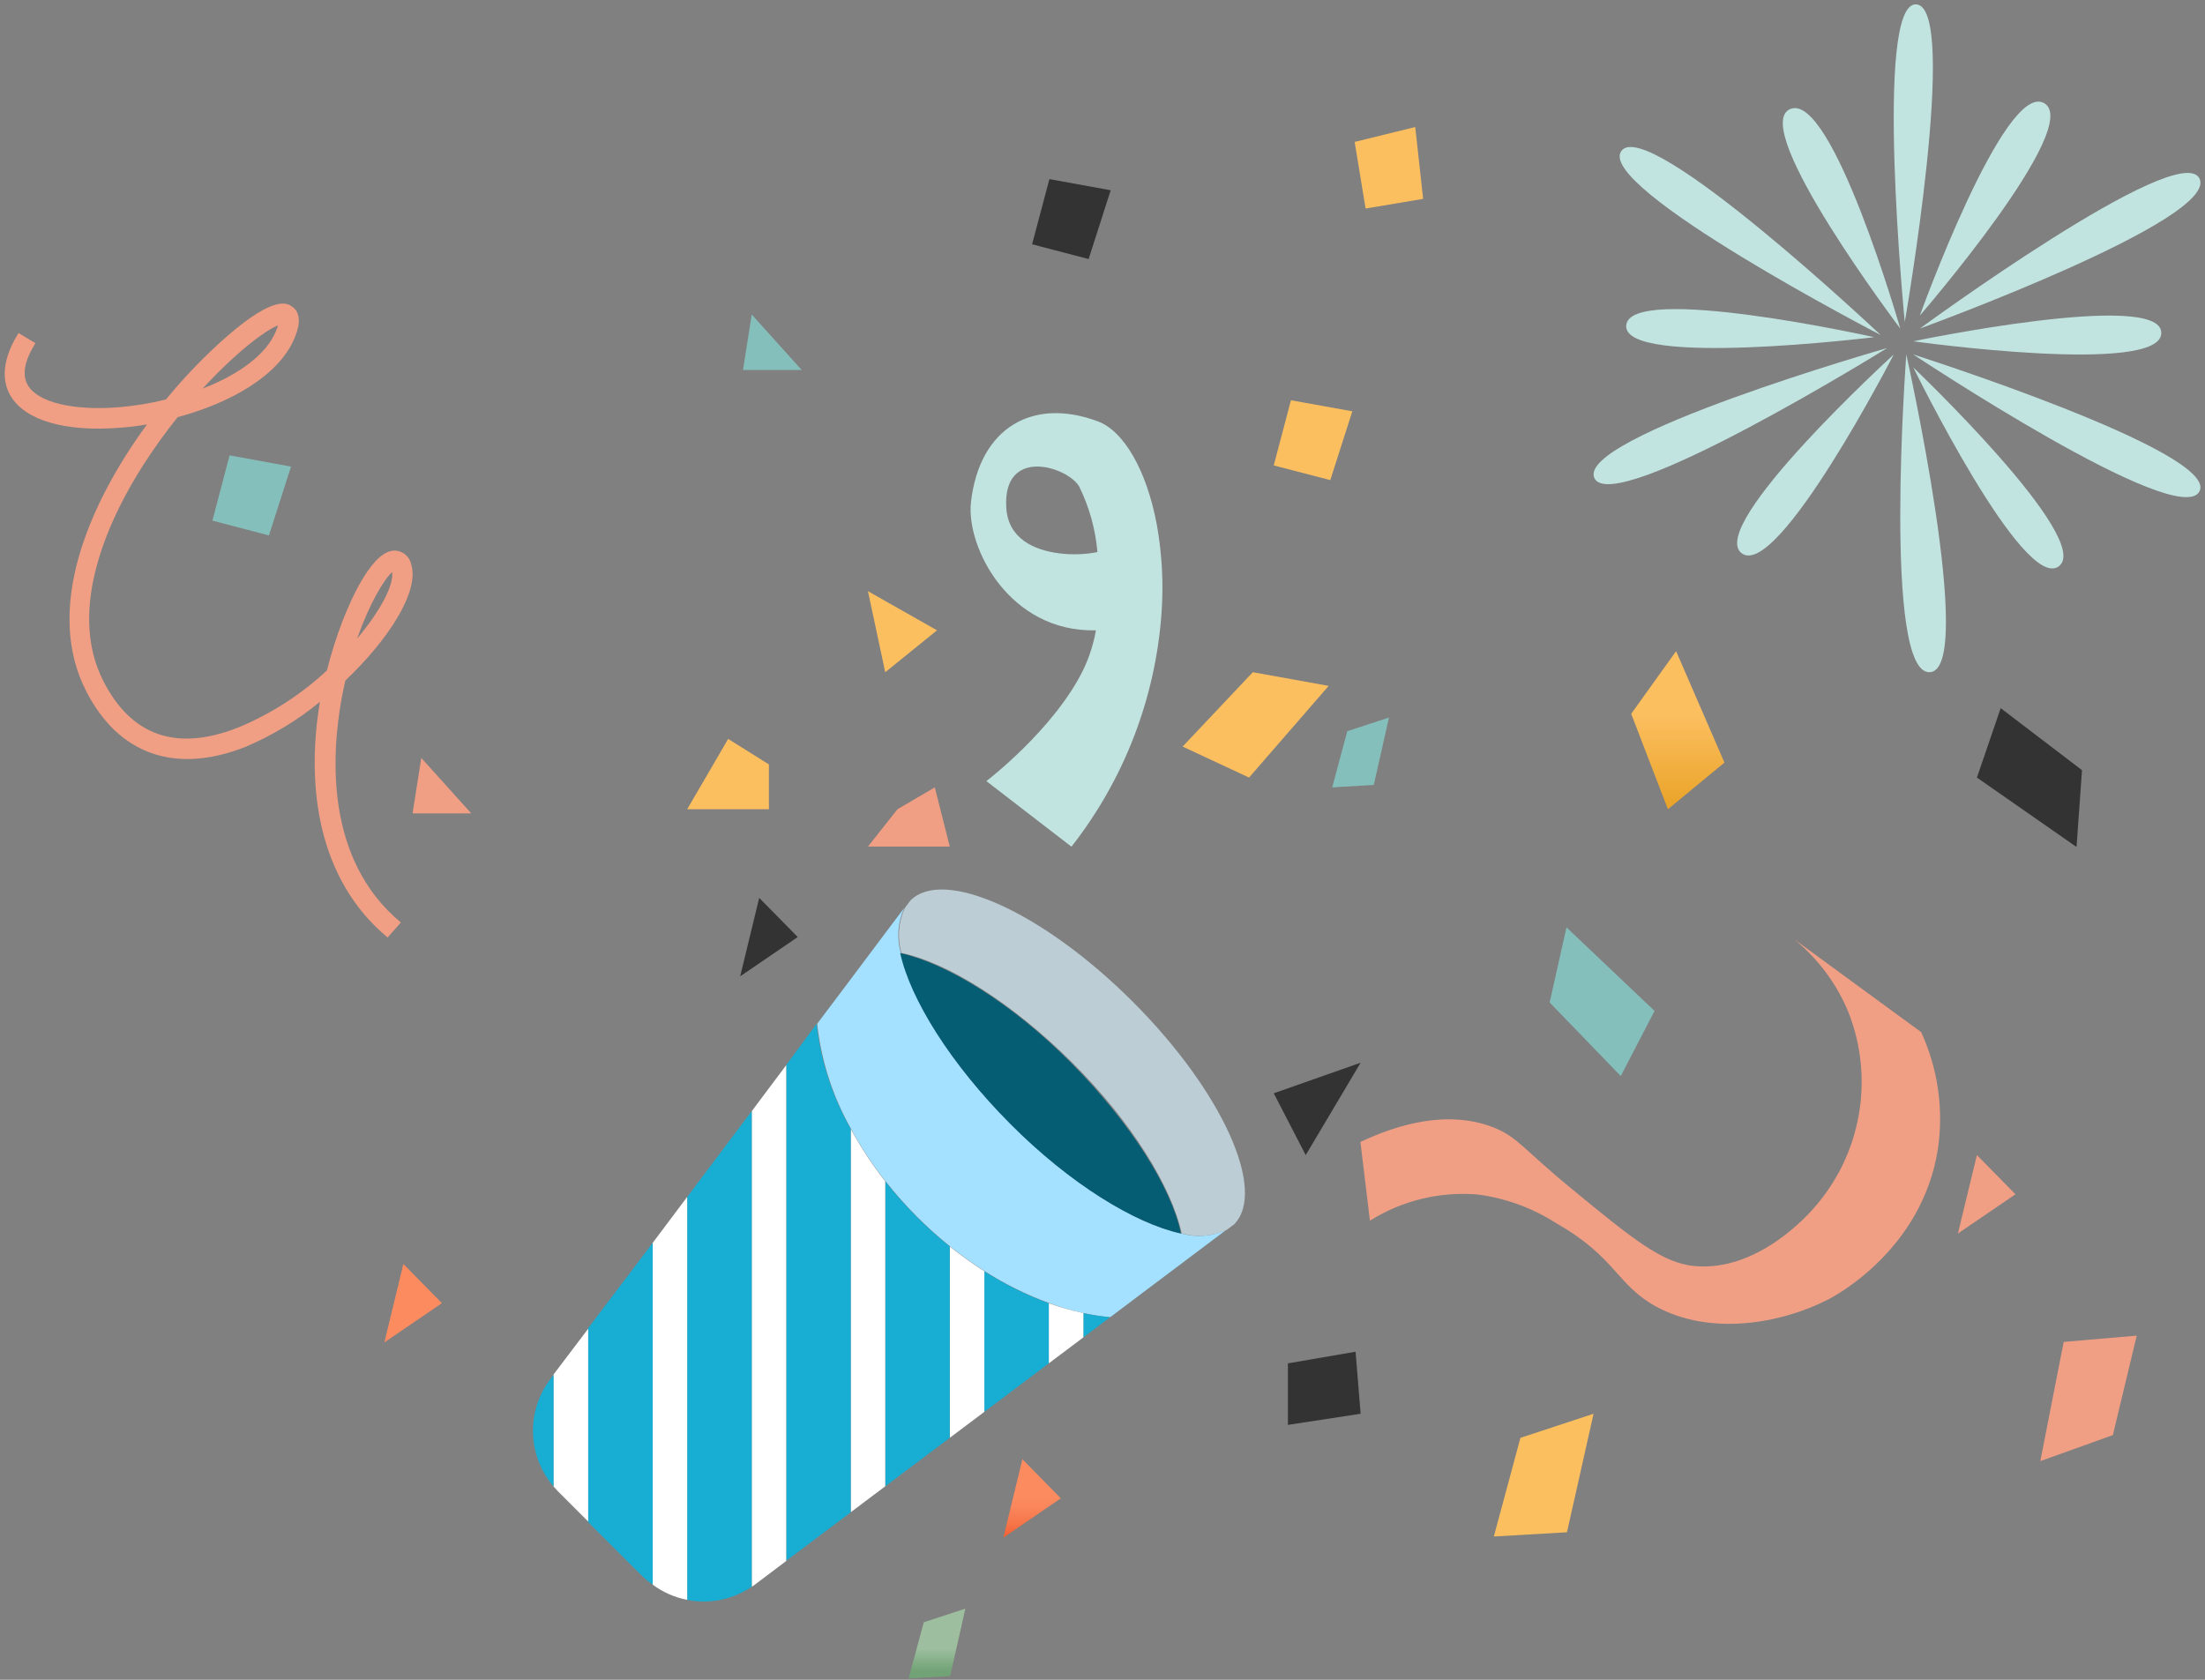 <?xml version="1.0" encoding="UTF-8"?>
<svg width="210px" height="160px" viewBox="0 0 210 160" version="1.1" xmlns="http://www.w3.org/2000/svg" xmlns:xlink="http://www.w3.org/1999/xlink">
    <rect x="0" y="0" width="210" height="160" fill="#808080" stroke="none"/>
    <!-- Generator: Sketch 45.2 (43514) - http://www.bohemiancoding.com/sketch -->
    <title>tutorial_graphic</title>
    <desc>Created with Sketch.</desc>
    <defs>
        <linearGradient x1="50%" y1="0%" x2="50%" y2="100%" id="linearGradient-1">
            <stop stop-color="#FC8B60" offset="49%"></stop>
            <stop stop-color="#FA855A" offset="63%"></stop>
            <stop stop-color="#F67448" offset="83%"></stop>
            <stop stop-color="#F16034" offset="100%"></stop>
        </linearGradient>
        <linearGradient x1="284%" y1="16891%" x2="284%" y2="17666%" id="linearGradient-2">
            <stop stop-color="#FC8B60" offset="49%"></stop>
            <stop stop-color="#FA855A" offset="63%"></stop>
            <stop stop-color="#F67448" offset="83%"></stop>
            <stop stop-color="#F16034" offset="100%"></stop>
        </linearGradient>
        <linearGradient x1="50%" y1="0%" x2="50%" y2="100%" id="linearGradient-3">
            <stop stop-color="#FCBF60" offset="40%"></stop>
            <stop stop-color="#EAA327" offset="100%"></stop>
        </linearGradient>
        <linearGradient x1="12997%" y1="5349%" x2="12997%" y2="6154%" id="linearGradient-4">
            <stop stop-color="#FCBF60" offset="40%"></stop>
            <stop stop-color="#EAA327" offset="100%"></stop>
        </linearGradient>
        <linearGradient x1="12609%" y1="441%" x2="12609%" y2="1231%" id="linearGradient-5">
            <stop stop-color="#FCBF60" offset="40%"></stop>
            <stop stop-color="#EAA327" offset="100%"></stop>
        </linearGradient>
        <linearGradient x1="11462%" y1="18371%" x2="11462%" y2="19584%" id="linearGradient-6">
            <stop stop-color="#FCBF60" offset="40%"></stop>
            <stop stop-color="#EAA327" offset="100%"></stop>
        </linearGradient>
        <linearGradient x1="50.089%" y1="0%" x2="50.089%" y2="100%" id="linearGradient-7">
            <stop stop-color="#9DBF9F" offset="57%"></stop>
            <stop stop-color="#72A376" offset="89%"></stop>
        </linearGradient>
        <linearGradient x1="8614%" y1="11043%" x2="8614%" y2="12084%" id="linearGradient-8">
            <stop stop-color="#FCBF60" offset="40%"></stop>
            <stop stop-color="#EAA327" offset="100%"></stop>
        </linearGradient>
        <linearGradient x1="5123%" y1="10242%" x2="5123%" y2="11043%" id="linearGradient-9">
            <stop stop-color="#FCBF60" offset="40%"></stop>
            <stop stop-color="#EAA327" offset="100%"></stop>
        </linearGradient>
        <linearGradient x1="3398%" y1="11701%" x2="3398%" y2="12397%" id="linearGradient-10">
            <stop stop-color="#FCBF60" offset="40%"></stop>
            <stop stop-color="#EAA327" offset="100%"></stop>
        </linearGradient>
    </defs>
    <g id="Tour" stroke="none" stroke-width="1" fill="none" fill-rule="evenodd">
        <g id="tour_1" transform="translate(-615, -236)" fill-rule="nonzero">
            <g id="Group-11" transform="translate(440, 196)">
                <g id="tutorial_graphic" transform="translate(175, 40)">
                    <path d="M182.97,98.313 C184.567,101.795 185.119,105.666 184.559,109.455 C183.066,119.027 174.772,123.441 174.107,123.778 C169.58,126.092 162.894,127.258 157.731,124.453 C153.936,122.381 153.936,119.759 148.194,116.501 C145.93,115.045 143.37,114.114 140.7,113.773 C137.11,113.48 133.521,114.355 130.47,116.27 L129.564,108.771 C132.965,107.171 137.791,105.639 142.28,107.402 C144.621,108.366 145.016,109.417 149.774,113.311 C155.439,117.966 158.28,120.289 161.334,120.588 C167.393,121.176 172.229,115.692 172.894,114.901 C177.277,109.826 178.5,102.744 176.072,96.492 C174.955,93.74 173.158,91.316 170.851,89.446 L182.97,98.313 Z" id="_Path_2371" fill="#F19F84"></path>
                    <path d="M104.374,60.039 C96.138,60.241 91.976,52.125 92.477,47.798 C93.296,40.733 98.363,37.802 104.586,40.145 C107.013,41.06 109.2,44.761 110.173,49.976 C110.677,52.78 110.826,55.636 110.616,58.477 C110.024,66.555 107.039,74.273 102.043,80.646 L93.941,74.4 C93.941,74.4 100.376,69.494 103.17,63.798 C103.74,62.605 104.145,61.34 104.374,60.039 L104.374,60.039 Z M104.518,52.578 C104.33,50.399 103.736,48.274 102.765,46.313 C101.561,44.386 95.444,42.545 95.839,48.414 C96.041,51.306 98.469,52.395 100.858,52.704 C102.073,52.859 103.306,52.82 104.509,52.588 L104.518,52.578 Z" id="_Compound_Path_" fill="#C2E4E1"></path>
                    <polygon id="_Path_2374" fill="#F19F84" points="203.498 127.219 201.224 136.694 194.317 139.171 196.543 127.817"></polygon>
                    <polygon id="_Path_2375" fill="#333333" points="198.286 73.359 197.766 80.675 188.278 74.063 190.541 67.451"></polygon>
                    <polygon id="_Path_2376" fill="#F19F84" points="188.278 110.024 191.948 113.754 186.467 117.494"></polygon>
                    <polygon id="_Path_2377" fill="url(#linearGradient-1)" points="97.371 138.988 101.031 142.718 95.56 146.458"></polygon>
                    <polygon id="_Path_2378" fill="#333333" points="72.306 85.523 75.976 89.253 70.494 92.993"></polygon>
                    <polygon id="_Path_2379" fill="url(#linearGradient-2)" points="38.417 120.395 42.087 124.125 36.606 127.865"></polygon>
                    <polygon id="_Path_2380" fill="url(#linearGradient-3)" points="159.629 62.024 164.233 72.636 158.849 77.08 155.352 67.99"></polygon>
                    <polygon id="_Path_2381" fill="url(#linearGradient-4)" points="134.785 12.101 135.537 18.945 130.056 19.86 129.015 13.518"></polygon>
                    <polygon id="_Path_2382" fill="url(#linearGradient-5)" points="128.794 39.176 126.694 45.73 121.309 44.333 122.946 38.125"></polygon>
                    <polygon id="_Path_2383" fill="#84BFBB" points="157.577 96.289 154.36 102.496 147.588 95.489 149.187 88.328"></polygon>
                    <polygon id="_Path_2384" fill="url(#linearGradient-6)" points="151.768 134.66 149.235 145.947 142.27 146.352 144.804 136.954"></polygon>
                    <polygon id="_Path_2385" fill="#84BFBB" points="132.281 68.347 130.836 74.766 126.877 74.998 128.312 69.648"></polygon>
                    <polygon id="_Path_2386" fill="url(#linearGradient-7)" points="91.938 153.224 90.493 159.643 86.533 159.875 87.978 154.525"></polygon>
                    <polygon id="_Path_2387" fill="#333333" points="129.583 101.224 124.353 110.024 121.309 104.135"></polygon>
                    <polygon id="_Path_2388" fill="#333333" points="129.102 128.752 129.583 134.66 122.657 135.72 122.657 129.86"></polygon>
                    <polygon id="_Path_2389" fill="url(#linearGradient-8)" points="126.539 65.33 118.958 74.063 112.629 71.113 119.315 64.029"></polygon>
                    <polygon id="_Path_2390" fill="#333333" points="105.78 18.12 103.68 24.675 98.295 23.267 99.943 17.06"></polygon>
                    <polygon id="_Path_2391" fill="#F19F84" points="89.028 74.998 90.454 80.636 82.661 80.636 85.474 77.08"></polygon>
                    <polygon id="_Path_2392" fill="url(#linearGradient-9)" points="89.24 60.039 84.308 64.029 82.661 56.308"></polygon>
                    <polygon id="_Path_2393" fill="#84BFBB" points="27.714 44.443 25.614 50.998 20.229 49.59 21.867 43.373"></polygon>
                    <polygon id="_Path_2394" fill="#84BFBB" points="71.593 29.957 76.351 35.239 70.764 35.239"></polygon>
                    <polygon id="_Path_2395" fill="#F19F84" points="40.122 72.193 44.88 77.475 39.293 77.475"></polygon>
                    <polygon id="_Path_2396" fill="url(#linearGradient-10)" points="73.23 72.81 73.23 77.08 65.447 77.08 69.348 70.381"></polygon>
                    <path d="M107.89,95.422 C116.406,103.933 120.692,113.446 117.523,116.627 L116.839,117.137 C115.495,117.768 113.968,117.887 112.543,117.475 L112.543,117.475 C111.579,113.07 107.803,106.872 102.11,101.205 C96.417,95.537 90.261,91.692 85.85,90.766 L85.85,90.766 C85.437,89.34 85.557,87.812 86.187,86.467 L86.697,85.783 C89.847,82.583 99.355,86.882 107.89,95.422 Z" id="_Compound_Path_2" fill="#BDCDD5"></path>
                    <path d="M116.772,117.157 L112.61,120.289 L109.325,122.757 L105.732,125.465 C104.874,125.383 104.022,125.251 103.179,125.07 C102.061,124.824 100.96,124.502 99.885,124.106 C97.734,123.318 95.677,122.297 93.749,121.06 C92.609,120.333 91.509,119.545 90.454,118.699 C89.368,117.823 88.33,116.89 87.343,115.904 C86.269,114.826 85.259,113.687 84.318,112.492 C83.083,110.924 81.984,109.253 81.033,107.499 C79.301,104.421 78.21,101.024 77.825,97.513 L81.033,93.253 L84.318,88.867 L86.129,86.467 C85.499,87.812 85.379,89.34 85.792,90.766 C86.755,95.171 90.531,101.369 96.234,107.036 C101.937,112.704 108.083,116.559 112.494,117.484 C113.913,117.895 115.432,117.779 116.772,117.157 Z" id="_Path_2397" fill="#A4E0FF"></path>
                    <path d="M112.475,117.494 L112.475,117.494 C108.073,116.53 101.879,112.752 96.215,107.046 C90.55,101.34 86.697,95.19 85.734,90.786 L85.734,90.786 C90.136,91.749 96.33,95.518 101.994,101.224 C107.659,106.93 111.55,113.089 112.475,117.494 Z" id="_Path_2398" fill="#055D73"></path>
                    <path d="M105.722,125.465 L103.17,127.393 L103.17,125.08 C104.012,125.258 104.865,125.386 105.722,125.465 Z" id="_Path_2399" fill="#18ADD2"></path>
                    <path d="M103.179,125.07 L103.179,127.383 L99.885,129.86 L99.885,124.135 C100.961,124.521 102.061,124.833 103.179,125.07 Z" id="_Path_2400" fill="#FFFFFF"></path>
                    <path d="M99.885,124.135 L99.885,129.86 L93.749,134.477 L93.749,121.089 C95.677,122.326 97.734,123.347 99.885,124.135 L99.885,124.135 Z" id="_Path_2401" fill="#18ADD2"></path>
                    <path d="M93.749,121.089 L93.749,134.477 L90.454,136.954 L90.454,118.728 C91.509,119.574 92.609,120.362 93.749,121.089 L93.749,121.089 Z" id="_Path_2402" fill="#FFFFFF"></path>
                    <path d="M90.454,118.728 L90.454,136.954 L84.308,141.571 L84.308,112.52 C85.249,113.716 86.259,114.855 87.333,115.933 C88.323,116.919 89.365,117.852 90.454,118.728 L90.454,118.728 Z" id="_Path_2403" fill="#18ADD2"></path>
                    <path d="M84.308,112.52 L84.308,141.571 L81.023,144.039 L81.023,107.528 C81.975,109.282 83.074,110.953 84.308,112.52 L84.308,112.52 Z" id="_Path_2404" fill="#FFFFFF"></path>
                    <path d="M81.023,107.528 L81.023,144.048 L74.878,148.665 L74.878,101.436 L77.767,97.523 C78.165,101.044 79.273,104.448 81.023,107.528 Z" id="_Path_2405" fill="#18ADD2"></path>
                    <path d="M74.878,101.455 L74.878,148.684 L71.901,150.93 C71.805,151.007 71.699,151.075 71.593,151.142 L71.593,105.841 L74.878,101.455 Z" id="_Path_2406" fill="#FFFFFF"></path>
                    <path d="M71.593,105.831 L71.593,151.133 C69.795,152.357 67.582,152.812 65.447,152.395 L65.447,114.005 L71.593,105.831 Z" id="_Path_2407" fill="#18ADD2"></path>
                    <path d="M65.447,114.005 L65.447,152.386 C64.257,152.156 63.135,151.662 62.162,150.94 L62.162,118.381 L65.447,114.005 Z" id="_Path_2408" fill="#FFFFFF"></path>
                    <path d="M62.162,118.381 L62.162,150.94 C61.823,150.703 61.501,150.442 61.199,150.159 L57.143,146.111 L55.968,144.935 L55.968,126.564 L62.162,118.381 Z" id="_Path_2409" fill="#18ADD2"></path>
                    <path d="M56.016,126.564 L56.016,144.925 L53.126,142.034 C52.982,141.889 52.837,141.725 52.702,141.571 L52.702,130.94 L56.016,126.564 Z" id="_Path_2410" fill="#FFFFFF"></path>
                    <path d="M52.722,130.94 L52.722,141.59 C50.233,138.686 50.097,134.441 52.394,131.383 L52.722,130.94 Z" id="_Path_2411" fill="#18ADD2"></path>
                    <g id="Group-14" transform="translate(151.768, 0.414)" fill="#C2E4E1">
                        <path d="M31.074,30.881 C31.074,30.881 55.706,12.833 57.695,16.567 C59.727,20.45 31.074,30.881 31.074,30.881 Z" id="_Path_2424"></path>
                        <path d="M31.074,29.646 C31.074,29.646 39.118,7.339 42.891,9.399 C46.758,11.507 31.074,29.646 31.074,29.646 Z" id="_Path_2425"></path>
                        <path d="M29.638,30.263 C29.638,30.263 26.672,-0.154 30.712,0.001 C34.87,0.192 29.638,30.263 29.638,30.263 Z" id="_Path_2426"></path>
                        <path d="M29.21,30.881 C29.21,30.881 14.81,11.826 18.685,9.993 C22.668,8.105 29.21,30.881 29.21,30.881 Z" id="_Path_2427"></path>
                        <path d="M27.345,31.498 C27.345,31.498 0.186,17.429 2.643,13.972 C5.1,10.515 27.345,31.498 27.345,31.498 Z" id="_Path_2428"></path>
                        <path d="M26.724,31.702 C26.724,31.702 2.898,34.635 3.109,30.61 C3.32,26.497 26.724,31.702 26.724,31.702 Z" id="_Path_2429"></path>
                        <path d="M27.967,32.734 C27.967,32.734 1.865,48.926 0.081,45.126 C-1.741,41.229 27.967,32.734 27.967,32.734 Z" id="_Path_2430"></path>
                        <path d="M28.588,33.351 C28.588,33.351 17.506,54.871 14.103,52.281 C10.7,49.691 28.588,33.351 28.588,33.351 Z" id="_Path_2431"></path>
                        <path d="M29.784,33.351 C29.784,33.351 36.478,63.308 32.041,63.612 C27.501,63.922 29.784,33.351 29.784,33.351 Z" id="_Path_2432"></path>
                        <path d="M30.453,34.587 C30.453,34.587 47.67,50.986 44.313,53.524 C40.956,56.062 30.453,34.587 30.453,34.587 Z" id="_Path_2433"></path>
                        <path d="M30.453,33.351 C30.453,33.351 59.571,42.639 57.713,46.374 C55.798,50.199 30.453,33.351 30.453,33.351 Z" id="_Path_2434"></path>
                        <path d="M30.453,32.093 C30.453,32.093 53.919,27.195 54.068,31.257 C54.242,35.419 30.453,32.093 30.453,32.093 Z" id="_Path_2435"></path>
                    </g>
                    <path d="M36.916,89.295 C30.25,83.762 29.123,74.837 30.471,66.846 C28.341,68.6 25.969,70.038 23.43,71.116 L23.295,71.174 C16.667,73.748 11.311,71.868 8.219,65.854 C4.202,58.056 8.354,48.138 13.999,40.427 C13.151,40.572 12.313,40.678 11.494,40.736 C6.254,41.16 2.449,40.071 1.033,37.748 C0.349,36.62 -0.075,34.663 1.765,31.724 L3.374,32.687 C2.314,34.384 2.073,35.733 2.661,36.707 C3.624,38.336 6.976,39.136 11.33,38.789 C12.837,38.662 14.332,38.417 15.8,38.056 C17.588,35.873 19.553,33.842 21.676,31.984 C26.223,28.051 27.398,28.9 27.841,29.218 C28.94,30.008 28.285,31.637 28.063,32.167 C26.608,35.753 21.956,38.384 16.918,39.733 C15.728,41.218 14.618,42.766 13.594,44.369 C10.637,49.006 6.225,57.863 9.866,64.919 C12.525,70.095 16.802,71.579 22.563,69.343 L22.688,69.295 C25.806,68.003 28.668,66.162 31.136,63.859 C31.531,62.275 32.023,60.717 32.61,59.193 C33.409,57.121 35.5,52.302 37.677,52.446 C38.437,52.508 39.058,53.081 39.18,53.834 C39.912,56.379 37.022,60.9 32.889,64.822 C32.761,65.381 32.642,65.953 32.533,66.538 C31.569,71.926 30.934,81.854 38.178,87.868 L36.916,89.295 Z M37.349,54.49 C36.579,55.165 35.191,57.478 34.007,60.832 C36.222,58.201 37.523,55.724 37.349,54.49 Z M26.464,31.001 C25.212,31.483 22.399,33.642 19.297,37.015 C22.601,35.733 25.356,33.844 26.3,31.502 C26.371,31.332 26.432,31.158 26.483,30.981 L26.464,31.001 Z" id="_Compound_Path_4" fill="#F19F84"></path>
                </g>
            </g>
        </g>
    </g>
</svg>